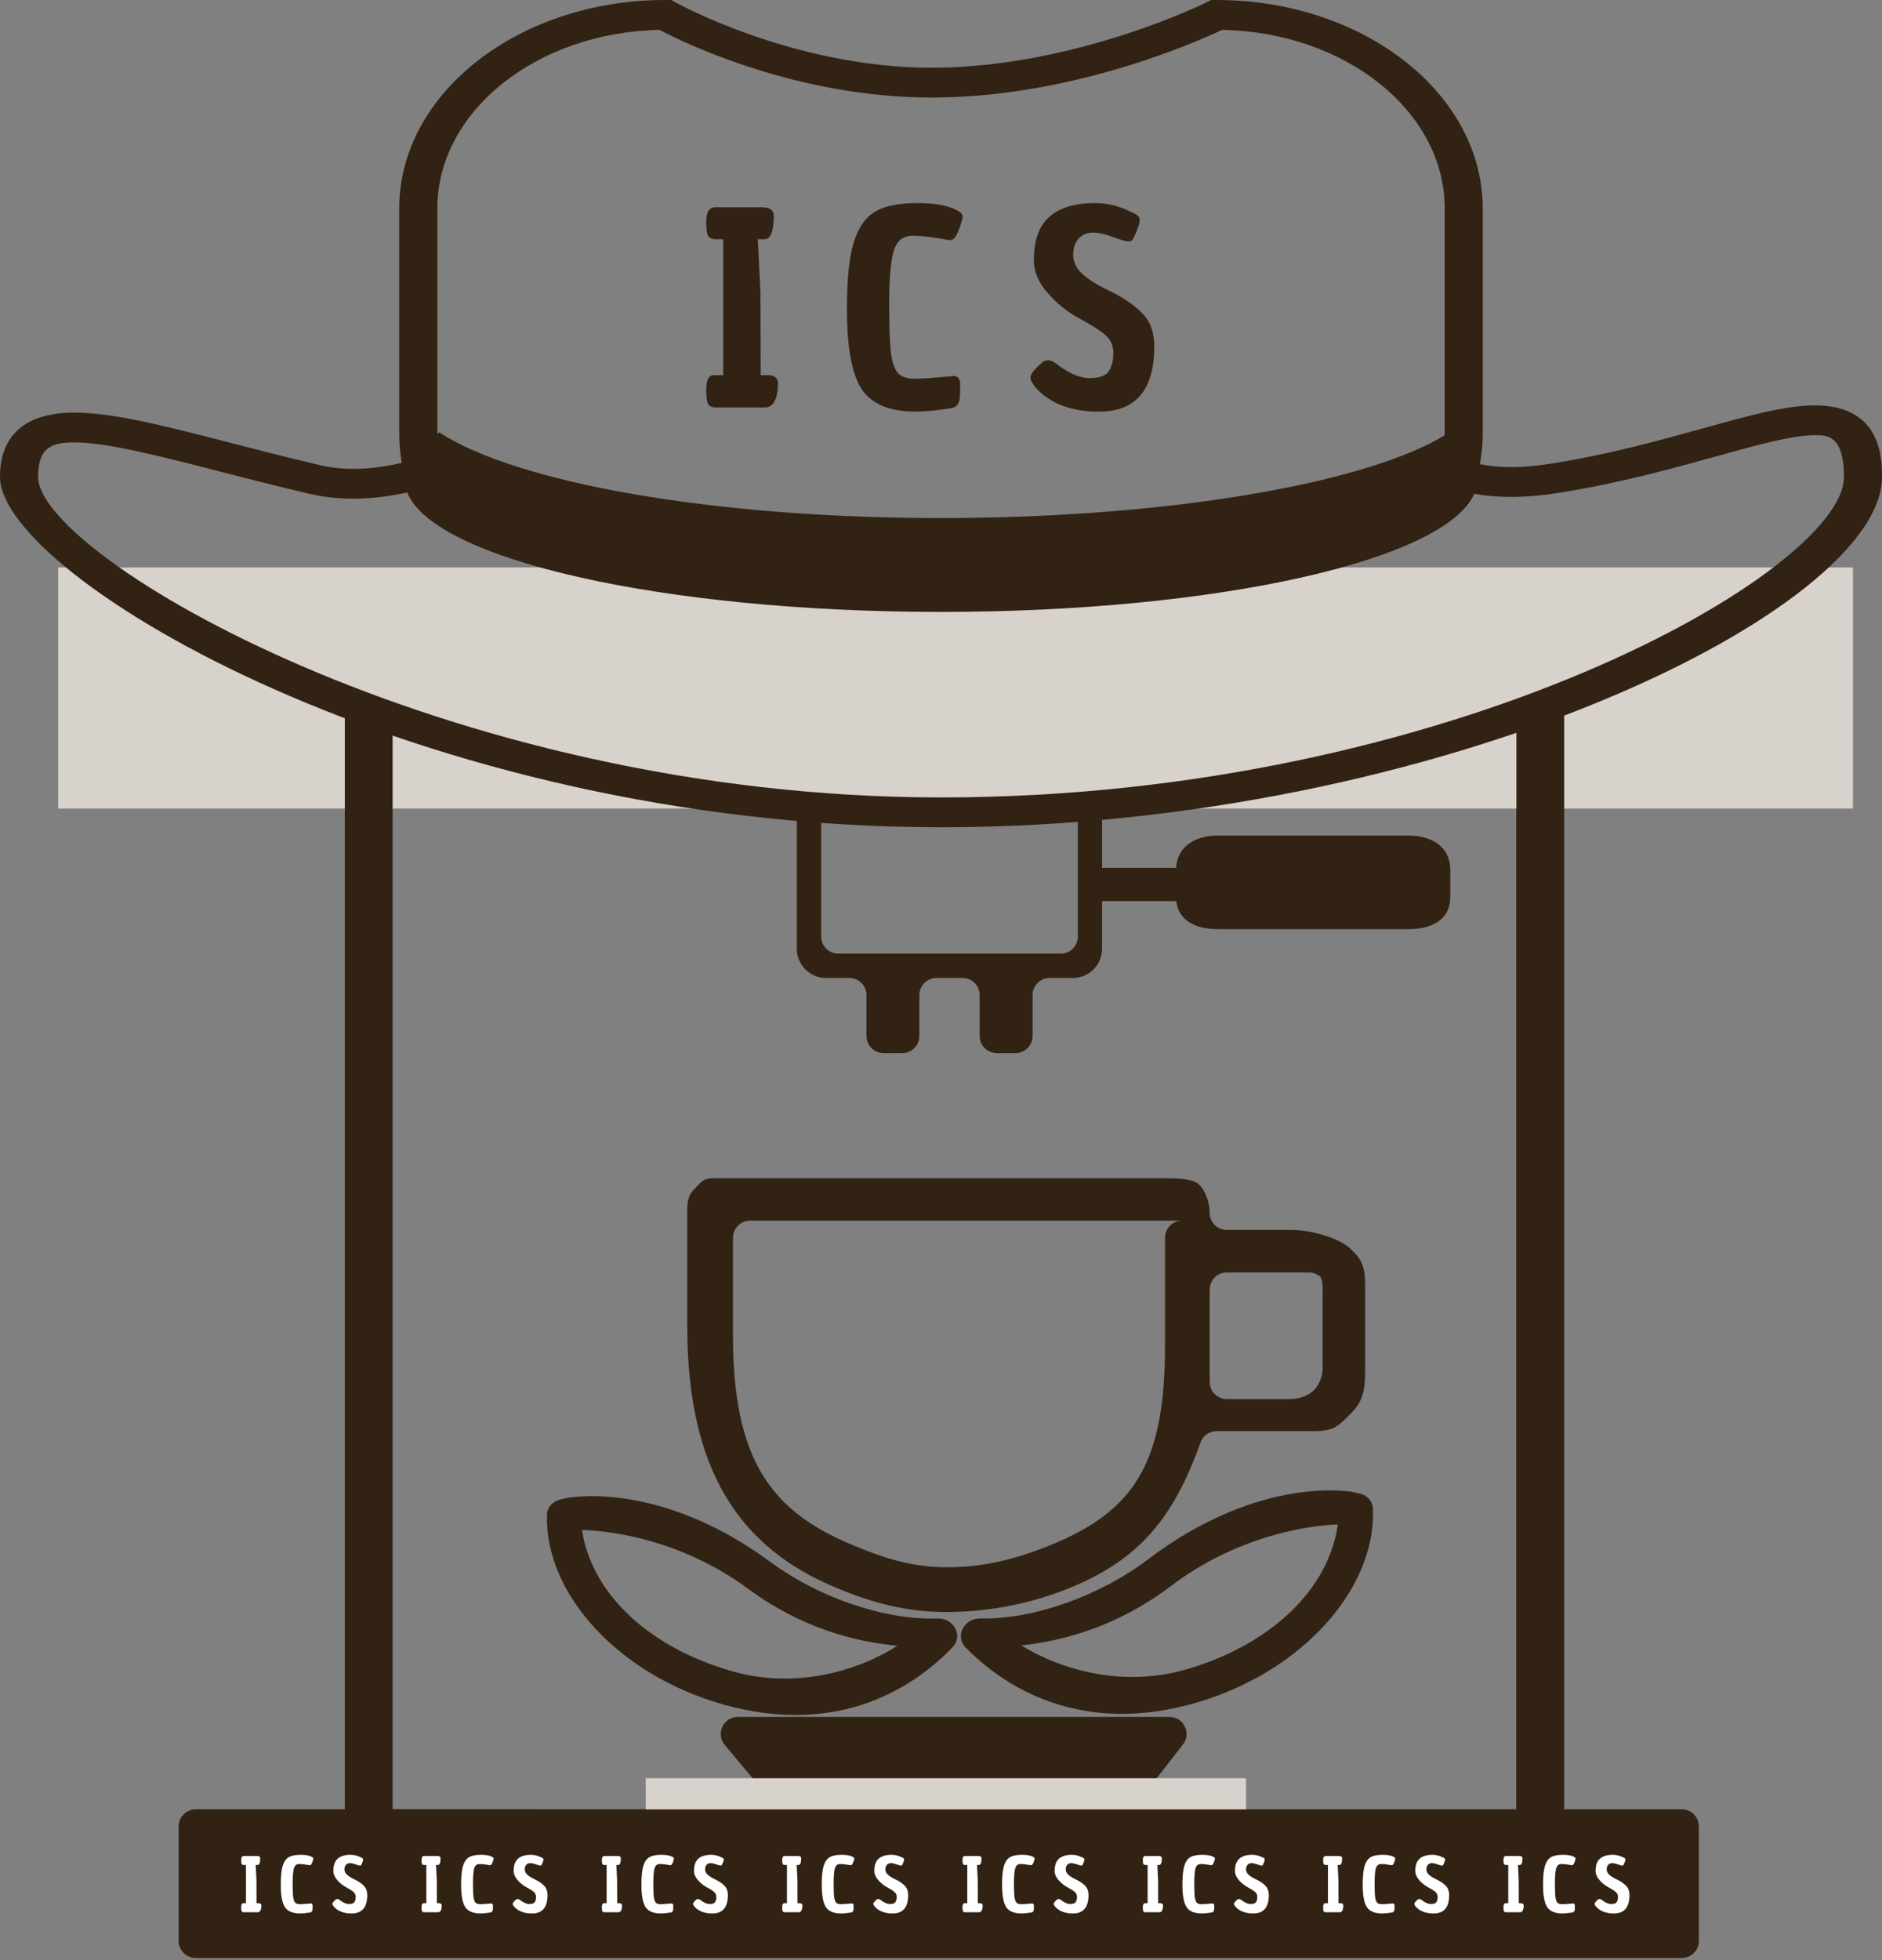 <svg width="906" height="943" viewBox="0 0 906 943" fill="none" xmlns="http://www.w3.org/2000/svg">
<rect x="0" y="0" width="906" height="943" fill="#808080" stroke="none"/>
<g clip-path="url(#clip0_426_2)">
<path d="M103.23 214.61C103.37 214.62 103.52 214.64 103.66 214.66C103.87 213.11 104.07 211.56 104.28 210.01C103.95 211.56 103.6 213.09 103.23 214.61Z" fill="#322214"/>
<path d="M809.6 870.46H734.64C734.71 870.13 751.5 870.78 751.5 870.46V324.92C751.5 324.42 751.5 321 751.5 321C742 330 738.5 330.967 730 331L177.5 324.92C177.76 336.94 168.39 318.78 168.36 330.8C168.36 332.45 167.67 333.69 166.66 334.51V869.35C166.66 869.74 166.66 870.07 166.73 870.46H94.24C89.69 870.46 86 874.15 86 878.7V933.77C86 938.32 89.69 942.01 94.24 942.01H809.6C814.15 942.01 817.84 938.32 817.84 933.77V878.7C817.84 874.15 814.15 870.46 809.6 870.46ZM395.31 398.82C395.31 394.27 393.95 327.352 398.5 327.352L518.88 328.677V450.57C518.88 455.12 515.19 458.81 510.64 458.81H403.55C399 458.81 395.31 455.12 395.31 450.57V398.82ZM562.06 870.45C555.2 870.45 551.34 862.56 555.56 857.15L569.46 839.31C573.68 833.9 569.82 826.01 562.96 826.01H355.23C348.23 826.01 344.42 834.18 348.92 839.55L363.49 856.92C367.99 862.28 364.17 870.46 357.17 870.46L188.47 870.4C188.54 870.07 188.54 869.68 188.54 869.29V324.92C188.54 320.37 194.95 324.92 199.5 324.92L237 325.575C241.55 325.575 238.782 325.594 245.5 325.668L249 325.707C253.5 325.756 256.45 325.839 261 325.839L383.59 327.188V456.42C383.59 464.21 389.9 470.52 397.69 470.52H408.88C413.43 470.52 417.12 474.21 417.12 478.76V498.41C417.12 502.96 420.81 506.65 425.36 506.65H434.34C438.89 506.65 442.58 502.96 442.58 498.41V478.76C442.58 474.21 446.27 470.52 450.82 470.52H463.38C467.93 470.52 471.62 474.21 471.62 478.76V498.41C471.62 502.96 475.31 506.65 479.86 506.65H488.84C493.39 506.65 497.08 502.96 497.08 498.41V478.76C497.08 474.21 500.77 470.52 505.32 470.52H516.44C524.23 470.52 530.54 464.21 530.54 456.42V328.805L621 329.801C625.55 329.801 653 330.153 660 330.23L661.68 330.698C667.5 330.312 675.45 330.45 680 330.45L702.5 330.698C707.05 330.698 724 330.934 730 331V869.5C730 869.83 730 870.14 730 870.46L562.06 870.45Z" fill="#322214"/>
<path d="M132 299.89C132.12 298.18 132.21 296.46 132.3 294.74H131.25C131.53 296.46 131.78 298.17 132 299.89Z" fill="#322214"/>
<path d="M650.35 601.01C644.82 595.48 630.81 591.75 622.35 591.75H590.59C586.04 591.75 582.35 588.06 582.35 583.51C582.35 578.82 580.47 573.13 577.35 570.01C574.23 566.95 566.54 566.88 561.85 566.88H342.85C338.1 566.88 336.97 569.45 333.85 572.51C330.79 575.63 330.85 579.52 330.85 583.51V638.01C330.85 708.26 356.63 744.93 402.85 764.01C420.88 771.5 436.98 775.67 456.71 775.54C476.44 775.41 496.69 771.43 514.85 764.01C548.42 750.36 564.89 730.46 577.92 694.01C579.1 690.72 582.2 688.51 585.69 688.51H632.36C642.06 688.51 643.97 686.39 650.35 680.01C656.67 673.63 657.17 667.92 657.17 658.29V622.41C657.17 614.34 657.56 608.54 652.35 603.01C652.15 602.75 650.54 601.21 650.35 601.01ZM560.85 595.5V647.01C560.85 703.98 546.24 726.91 505.35 743.51C489.46 749.96 473.77 753.94 456.71 754.01C439.65 754.14 426.41 749.96 410.85 743.51C371.72 727.36 352.85 703.14 352.85 642.47V595.5C352.85 590.95 356.54 587.26 361.09 587.26H569.09C564.54 587.26 560.85 590.95 560.85 595.5ZM636.72 622.41V658.28C636.72 662.32 635.03 666.33 632.36 669C629.69 671.67 624.89 673.12 620.85 673.12H590.59C586.04 673.12 582.35 669.43 582.35 664.88V620.42C582.35 615.87 586.04 612.18 590.59 612.18H630.06C631.54 612.18 632.99 612.58 634.26 613.33C634.82 613.66 635.3 613.95 635.35 614C637.04 615.83 636.72 619.74 636.72 622.41Z" fill="#322214"/>
<path fill-rule="evenodd" clip-rule="evenodd" d="M660.92 725.67C660.7 722.16 658.09 719.28 654.45 718.52C652.87 718.13 651.57 717.86 651.57 717.86C651.57 717.86 607.14 708.88 552.55 750.3C530.34 767.15 498.47 779.2 471.93 778.64C468.38 778.55 465.04 780.49 463.47 783.53C461.9 786.58 462.41 790.13 464.77 792.53C483.07 811.22 520.14 835.74 576.68 818.94C627.65 803.78 662.61 763.76 660.92 725.67ZM644.04 733.42C639.6 764.99 611.53 791.13 571.91 802.93C540.44 812.3 510.17 803.1 491.65 791.6C512.35 789.42 538.34 782.26 563.5 763.18C595.55 738.85 629.93 733.86 644.04 733.42Z" fill="#322214"/>
<path fill-rule="evenodd" clip-rule="evenodd" d="M263.319 728.65C263.489 725.17 266.039 722.27 269.639 721.47C271.199 721.06 272.489 720.78 272.489 720.78C272.489 720.78 316.419 711.28 371.099 751.63C393.339 768.04 425.109 779.57 451.409 778.66C454.929 778.53 458.269 780.4 459.869 783.4C461.469 786.4 461.009 789.93 458.699 792.34C440.799 811.12 404.359 835.92 348.079 820.01C297.349 805.66 262.149 766.45 263.319 728.65ZM280.159 736.11C284.979 767.36 313.159 792.91 352.599 804.08C383.929 812.96 413.819 803.43 432.039 791.78C411.479 789.9 385.619 783.14 360.419 764.55C328.319 740.86 294.159 736.36 280.159 736.11Z" fill="#322214"/>
<path d="M599.85 855.51H310.85V870.51H599.85V855.51Z" fill="#D8D2CD"/>
<path d="M116.58 915.03C117.21 915.03 117.53 915.44 117.53 916.25C117.53 917.06 117.52 917.67 117.49 918.07C117.39 918.98 116.98 919.5 116.27 919.63C114.02 919.96 112.34 920.12 111.25 920.12C107.48 920.12 104.88 919.06 103.46 916.93C102.04 914.8 101.33 910.96 101.33 905.42C101.33 901.37 101.63 898.28 102.24 896.15C102.87 894 103.87 892.49 105.24 891.63C106.63 890.77 108.7 890.34 111.43 890.34C114.19 890.34 116.21 890.77 117.47 891.63C117.72 891.81 117.85 892.02 117.85 892.28C117.85 892.53 117.72 893.01 117.47 893.72C117.24 894.4 117.01 894.9 116.79 895.2C116.59 895.48 116.37 895.62 116.14 895.62C115.91 895.62 115.73 895.61 115.61 895.58C113.71 895.2 112.06 895.01 110.67 895.01C109.3 895.01 108.4 895.77 107.97 897.29C107.56 898.81 107.36 901.28 107.36 904.7C107.36 908.1 107.45 910.46 107.63 911.81C107.81 913.15 108.14 914.09 108.62 914.62C109.1 915.15 109.86 915.42 110.9 915.42C111.96 915.42 113.15 915.36 114.47 915.23C115.83 915.09 116.53 915.03 116.58 915.03Z" fill="#322214"/>
<path d="M586.18 402H678.18C689.23 402 698.18 407.46 698.18 418.51V431.51C698.18 442.56 689.23 447 678.18 447H586.18C575.13 447 566.18 442.56 566.18 431.51V418.51C566.18 407.46 575.13 402 586.18 402Z" fill="#322214"/>
<path d="M607.18 417.51H530.18V433.51H607.18V417.51Z" fill="#322214"/>
<path d="M892 273H28V389H892V273Z" fill="#D8D2CD"/>
<path d="M873.642 195.024C859.641 195.024 842.082 199.904 819.846 206.07C798.445 212.013 774.193 218.76 746.419 223.088C732.794 225.206 722.726 225.277 712.429 223.325C713.346 218.473 713.795 213.621 713.795 208.819V100.243C713.795 44.975 656.35 0.007 585.747 0.007H583.061L580.796 1.141C580.191 1.45 518.794 31.833 450.877 32.572L448.521 32.587C382.228 32.587 326.13 1.658 325.571 1.342L323.169 0H320.235C249.622 0 192.187 44.968 192.187 100.236V208.805C192.187 213.434 192.59 218.071 193.406 222.658C178.965 226.096 165.733 226.512 154.373 223.863C139.06 220.289 124.93 216.643 111.277 213.126C79.506 204.95 54.419 198.498 35.76 198.498C19.448 198.498 0 203.881 0 229.512C0 277.007 200.879 398 452.995 398C694.274 398 906 292.991 906 229.512C906 220.985 906 195.024 873.642 195.024ZM317.456 14.384C329.761 20.815 383.722 46.935 448.53 46.935L451.143 46.92C517.262 46.202 575.771 20.305 588.305 14.377C647.639 15.439 695.475 53.545 695.475 100.236V208.812C695.475 209.027 695.429 209.257 695.429 209.472C656.864 232.799 561.192 249.243 453.005 249.243C342.571 249.243 248.366 232.125 211.451 208.029C211.13 208.238 210.855 208.467 210.543 208.675V100.243C210.534 53.617 258.251 15.547 317.456 14.384ZM453.005 383.645C213.918 383.645 18.348 267.281 18.348 229.527C18.348 215.509 24.473 212.86 35.769 212.86C51.485 212.86 76.544 219.306 105.556 226.777C118.695 230.158 133.586 233.984 149.146 237.616C163.212 240.91 179.12 240.63 196.047 236.955C208.939 269.212 319.043 294.391 453.005 294.391C586.132 294.391 695.686 269.52 709.715 237.558C721.855 239.69 734.463 239.604 750.023 237.164C779.089 232.627 805.102 225.399 826.008 219.6C845.758 214.116 862.813 209.379 873.66 209.379C879.584 209.379 887.68 209.379 887.68 229.527C887.662 274.214 699.537 383.645 453.005 383.645Z" fill="#322214"/>
<path d="M189 339H166V878H189V339Z" fill="#322214"/>
<path d="M753 339H730V877H753V339Z" fill="#322214"/>
<path d="M117.124 915.644H118.42V897.248H117.34C116.86 897.224 116.536 897.068 116.368 896.78C116.2 896.444 116.116 895.832 116.116 894.944C116.116 893.6 116.512 892.928 117.304 892.928H123.676C124.732 892.928 125.26 893.3 125.26 894.044C125.26 896.18 124.84 897.248 124 897.248H123.1L123.46 904.448L123.496 915.644H124.576C125.416 915.668 125.836 916.052 125.836 916.796C125.788 918.932 125.2 920 124.072 920H117.268C116.836 919.976 116.536 919.82 116.368 919.532C116.2 919.196 116.116 918.572 116.116 917.66C116.116 916.316 116.452 915.644 117.124 915.644ZM149.603 915.752C150.203 915.752 150.503 916.136 150.503 916.904C150.503 917.672 150.491 918.248 150.467 918.632C150.371 919.496 149.987 919.988 149.315 920.108C147.179 920.42 145.595 920.576 144.563 920.576C140.987 920.576 138.527 919.568 137.183 917.552C135.839 915.536 135.167 911.9 135.167 906.644C135.167 902.804 135.455 899.876 136.031 897.86C136.631 895.82 137.579 894.392 138.875 893.576C140.195 892.76 142.151 892.352 144.743 892.352C147.359 892.352 149.267 892.76 150.467 893.576C150.707 893.744 150.827 893.948 150.827 894.188C150.827 894.428 150.707 894.884 150.467 895.556C150.251 896.204 150.035 896.672 149.819 896.96C149.627 897.224 149.423 897.356 149.207 897.356C148.991 897.356 148.823 897.344 148.703 897.32C146.903 896.96 145.343 896.78 144.023 896.78C142.727 896.78 141.875 897.5 141.467 898.94C141.083 900.38 140.891 902.72 140.891 905.96C140.891 909.176 140.975 911.42 141.143 912.692C141.311 913.964 141.623 914.852 142.079 915.356C142.535 915.86 143.255 916.112 144.239 916.112C145.247 916.112 146.375 916.052 147.623 915.932C148.895 915.812 149.555 915.752 149.603 915.752ZM160.765 917.372C160.261 916.748 160.009 916.28 160.009 915.968C160.009 915.632 160.285 915.188 160.837 914.636C161.413 914.06 161.785 913.748 161.953 913.7C162.145 913.652 162.325 913.628 162.493 913.628C162.661 913.628 162.937 913.736 163.321 913.952C165.097 915.344 166.657 916.04 168.001 916.04C169.345 916.04 170.221 915.728 170.629 915.104C171.037 914.48 171.241 913.664 171.241 912.656C171.241 911.648 170.881 910.832 170.161 910.208C169.441 909.584 168.253 908.828 166.597 907.94C164.965 907.052 163.537 905.9 162.313 904.484C161.089 903.068 160.477 901.604 160.477 900.092C160.477 897.404 161.173 895.448 162.565 894.224C163.981 892.976 166.045 892.352 168.757 892.352C170.413 892.352 172.033 892.748 173.617 893.54C174.457 893.876 174.853 894.224 174.805 894.584C174.781 894.728 174.757 894.944 174.733 895.232C174.277 896.528 173.929 897.272 173.689 897.464C173.617 897.512 173.449 897.536 173.185 897.536C172.945 897.536 172.285 897.344 171.205 896.96C170.125 896.552 169.201 896.348 168.433 896.348C167.689 896.348 167.065 896.612 166.561 897.14C166.057 897.668 165.805 898.412 165.805 899.372C165.805 900.332 166.237 901.208 167.101 902C167.965 902.768 169.297 903.572 171.097 904.412C172.993 905.396 174.409 906.416 175.345 907.472C176.305 908.528 176.785 909.944 176.785 911.72C176.785 917.624 174.289 920.576 169.297 920.576C165.577 920.576 162.733 919.508 160.765 917.372ZM203.932 915.644H205.228V897.248H204.148C203.668 897.224 203.344 897.068 203.176 896.78C203.008 896.444 202.924 895.832 202.924 894.944C202.924 893.6 203.32 892.928 204.112 892.928H210.484C211.54 892.928 212.068 893.3 212.068 894.044C212.068 896.18 211.648 897.248 210.808 897.248H209.908L210.268 904.448L210.304 915.644H211.384C212.224 915.668 212.644 916.052 212.644 916.796C212.596 918.932 212.008 920 210.88 920H204.076C203.644 919.976 203.344 919.82 203.176 919.532C203.008 919.196 202.924 918.572 202.924 917.66C202.924 916.316 203.26 915.644 203.932 915.644ZM236.411 915.752C237.011 915.752 237.311 916.136 237.311 916.904C237.311 917.672 237.299 918.248 237.275 918.632C237.179 919.496 236.795 919.988 236.123 920.108C233.987 920.42 232.403 920.576 231.371 920.576C227.795 920.576 225.335 919.568 223.991 917.552C222.647 915.536 221.975 911.9 221.975 906.644C221.975 902.804 222.263 899.876 222.839 897.86C223.439 895.82 224.387 894.392 225.683 893.576C227.003 892.76 228.959 892.352 231.551 892.352C234.167 892.352 236.075 892.76 237.275 893.576C237.515 893.744 237.635 893.948 237.635 894.188C237.635 894.428 237.515 894.884 237.275 895.556C237.059 896.204 236.843 896.672 236.627 896.96C236.435 897.224 236.231 897.356 236.015 897.356C235.799 897.356 235.631 897.344 235.511 897.32C233.711 896.96 232.151 896.78 230.831 896.78C229.535 896.78 228.683 897.5 228.275 898.94C227.891 900.38 227.699 902.72 227.699 905.96C227.699 909.176 227.783 911.42 227.951 912.692C228.119 913.964 228.431 914.852 228.887 915.356C229.343 915.86 230.063 916.112 231.047 916.112C232.055 916.112 233.183 916.052 234.431 915.932C235.703 915.812 236.363 915.752 236.411 915.752ZM247.573 917.372C247.069 916.748 246.817 916.28 246.817 915.968C246.817 915.632 247.093 915.188 247.645 914.636C248.221 914.06 248.593 913.748 248.761 913.7C248.953 913.652 249.133 913.628 249.301 913.628C249.469 913.628 249.745 913.736 250.129 913.952C251.905 915.344 253.465 916.04 254.809 916.04C256.153 916.04 257.029 915.728 257.437 915.104C257.845 914.48 258.049 913.664 258.049 912.656C258.049 911.648 257.689 910.832 256.969 910.208C256.249 909.584 255.061 908.828 253.405 907.94C251.773 907.052 250.345 905.9 249.121 904.484C247.897 903.068 247.285 901.604 247.285 900.092C247.285 897.404 247.981 895.448 249.373 894.224C250.789 892.976 252.853 892.352 255.565 892.352C257.221 892.352 258.841 892.748 260.425 893.54C261.265 893.876 261.661 894.224 261.613 894.584C261.589 894.728 261.565 894.944 261.541 895.232C261.085 896.528 260.737 897.272 260.497 897.464C260.425 897.512 260.257 897.536 259.993 897.536C259.753 897.536 259.093 897.344 258.013 896.96C256.933 896.552 256.009 896.348 255.241 896.348C254.497 896.348 253.873 896.612 253.369 897.14C252.865 897.668 252.613 898.412 252.613 899.372C252.613 900.332 253.045 901.208 253.909 902C254.773 902.768 256.105 903.572 257.905 904.412C259.801 905.396 261.217 906.416 262.153 907.472C263.113 908.528 263.593 909.944 263.593 911.72C263.593 917.624 261.097 920.576 256.105 920.576C252.385 920.576 249.541 919.508 247.573 917.372ZM290.74 915.644H292.036V897.248H290.956C290.476 897.224 290.152 897.068 289.984 896.78C289.816 896.444 289.732 895.832 289.732 894.944C289.732 893.6 290.128 892.928 290.92 892.928H297.292C298.348 892.928 298.876 893.3 298.876 894.044C298.876 896.18 298.456 897.248 297.616 897.248H296.716L297.076 904.448L297.112 915.644H298.192C299.032 915.668 299.452 916.052 299.452 916.796C299.404 918.932 298.816 920 297.688 920H290.884C290.452 919.976 290.152 919.82 289.984 919.532C289.816 919.196 289.732 918.572 289.732 917.66C289.732 916.316 290.068 915.644 290.74 915.644ZM323.219 915.752C323.819 915.752 324.119 916.136 324.119 916.904C324.119 917.672 324.107 918.248 324.083 918.632C323.987 919.496 323.603 919.988 322.931 920.108C320.795 920.42 319.211 920.576 318.179 920.576C314.603 920.576 312.143 919.568 310.799 917.552C309.455 915.536 308.783 911.9 308.783 906.644C308.783 902.804 309.071 899.876 309.647 897.86C310.247 895.82 311.195 894.392 312.491 893.576C313.811 892.76 315.767 892.352 318.359 892.352C320.975 892.352 322.883 892.76 324.083 893.576C324.323 893.744 324.443 893.948 324.443 894.188C324.443 894.428 324.323 894.884 324.083 895.556C323.867 896.204 323.651 896.672 323.435 896.96C323.243 897.224 323.039 897.356 322.823 897.356C322.607 897.356 322.439 897.344 322.319 897.32C320.519 896.96 318.959 896.78 317.639 896.78C316.343 896.78 315.491 897.5 315.083 898.94C314.699 900.38 314.507 902.72 314.507 905.96C314.507 909.176 314.591 911.42 314.759 912.692C314.927 913.964 315.239 914.852 315.695 915.356C316.151 915.86 316.871 916.112 317.855 916.112C318.863 916.112 319.991 916.052 321.239 915.932C322.511 915.812 323.171 915.752 323.219 915.752ZM334.38 917.372C333.876 916.748 333.624 916.28 333.624 915.968C333.624 915.632 333.9 915.188 334.452 914.636C335.028 914.06 335.4 913.748 335.568 913.7C335.76 913.652 335.94 913.628 336.108 913.628C336.276 913.628 336.552 913.736 336.936 913.952C338.712 915.344 340.272 916.04 341.616 916.04C342.96 916.04 343.836 915.728 344.244 915.104C344.652 914.48 344.856 913.664 344.856 912.656C344.856 911.648 344.496 910.832 343.776 910.208C343.056 909.584 341.868 908.828 340.212 907.94C338.58 907.052 337.152 905.9 335.928 904.484C334.704 903.068 334.092 901.604 334.092 900.092C334.092 897.404 334.788 895.448 336.18 894.224C337.596 892.976 339.66 892.352 342.372 892.352C344.028 892.352 345.648 892.748 347.232 893.54C348.072 893.876 348.468 894.224 348.42 894.584C348.396 894.728 348.372 894.944 348.348 895.232C347.892 896.528 347.544 897.272 347.304 897.464C347.232 897.512 347.064 897.536 346.8 897.536C346.56 897.536 345.9 897.344 344.82 896.96C343.74 896.552 342.816 896.348 342.048 896.348C341.304 896.348 340.68 896.612 340.176 897.14C339.672 897.668 339.42 898.412 339.42 899.372C339.42 900.332 339.852 901.208 340.716 902C341.58 902.768 342.912 903.572 344.712 904.412C346.608 905.396 348.024 906.416 348.96 907.472C349.92 908.528 350.4 909.944 350.4 911.72C350.4 917.624 347.904 920.576 342.912 920.576C339.192 920.576 336.348 919.508 334.38 917.372ZM377.547 915.644H378.843V897.248H377.763C377.283 897.224 376.959 897.068 376.791 896.78C376.623 896.444 376.539 895.832 376.539 894.944C376.539 893.6 376.935 892.928 377.727 892.928H384.099C385.155 892.928 385.683 893.3 385.683 894.044C385.683 896.18 385.263 897.248 384.423 897.248H383.523L383.883 904.448L383.919 915.644H384.999C385.839 915.668 386.259 916.052 386.259 916.796C386.211 918.932 385.623 920 384.495 920H377.691C377.259 919.976 376.959 919.82 376.791 919.532C376.623 919.196 376.539 918.572 376.539 917.66C376.539 916.316 376.875 915.644 377.547 915.644ZM410.026 915.752C410.626 915.752 410.926 916.136 410.926 916.904C410.926 917.672 410.914 918.248 410.89 918.632C410.794 919.496 410.41 919.988 409.738 920.108C407.602 920.42 406.018 920.576 404.986 920.576C401.41 920.576 398.95 919.568 397.606 917.552C396.262 915.536 395.59 911.9 395.59 906.644C395.59 902.804 395.878 899.876 396.454 897.86C397.054 895.82 398.002 894.392 399.298 893.576C400.618 892.76 402.574 892.352 405.166 892.352C407.782 892.352 409.69 892.76 410.89 893.576C411.13 893.744 411.25 893.948 411.25 894.188C411.25 894.428 411.13 894.884 410.89 895.556C410.674 896.204 410.458 896.672 410.242 896.96C410.05 897.224 409.846 897.356 409.63 897.356C409.414 897.356 409.246 897.344 409.126 897.32C407.326 896.96 405.766 896.78 404.446 896.78C403.15 896.78 402.298 897.5 401.89 898.94C401.506 900.38 401.314 902.72 401.314 905.96C401.314 909.176 401.398 911.42 401.566 912.692C401.734 913.964 402.046 914.852 402.502 915.356C402.958 915.86 403.678 916.112 404.662 916.112C405.67 916.112 406.798 916.052 408.046 915.932C409.318 915.812 409.978 915.752 410.026 915.752ZM421.188 917.372C420.684 916.748 420.432 916.28 420.432 915.968C420.432 915.632 420.708 915.188 421.26 914.636C421.836 914.06 422.208 913.748 422.376 913.7C422.568 913.652 422.748 913.628 422.916 913.628C423.084 913.628 423.36 913.736 423.744 913.952C425.52 915.344 427.08 916.04 428.424 916.04C429.768 916.04 430.644 915.728 431.052 915.104C431.46 914.48 431.664 913.664 431.664 912.656C431.664 911.648 431.304 910.832 430.584 910.208C429.864 909.584 428.676 908.828 427.02 907.94C425.388 907.052 423.96 905.9 422.736 904.484C421.512 903.068 420.9 901.604 420.9 900.092C420.9 897.404 421.596 895.448 422.988 894.224C424.404 892.976 426.468 892.352 429.18 892.352C430.836 892.352 432.456 892.748 434.04 893.54C434.88 893.876 435.276 894.224 435.228 894.584C435.204 894.728 435.18 894.944 435.156 895.232C434.7 896.528 434.352 897.272 434.112 897.464C434.04 897.512 433.872 897.536 433.608 897.536C433.368 897.536 432.708 897.344 431.628 896.96C430.548 896.552 429.624 896.348 428.856 896.348C428.112 896.348 427.488 896.612 426.984 897.14C426.48 897.668 426.228 898.412 426.228 899.372C426.228 900.332 426.66 901.208 427.524 902C428.388 902.768 429.72 903.572 431.52 904.412C433.416 905.396 434.832 906.416 435.768 907.472C436.728 908.528 437.208 909.944 437.208 911.72C437.208 917.624 434.712 920.576 429.72 920.576C426 920.576 423.156 919.508 421.188 917.372ZM464.355 915.644H465.651V897.248H464.571C464.091 897.224 463.767 897.068 463.599 896.78C463.431 896.444 463.347 895.832 463.347 894.944C463.347 893.6 463.743 892.928 464.535 892.928H470.907C471.963 892.928 472.491 893.3 472.491 894.044C472.491 896.18 472.071 897.248 471.231 897.248H470.331L470.691 904.448L470.727 915.644H471.807C472.647 915.668 473.067 916.052 473.067 916.796C473.019 918.932 472.431 920 471.303 920H464.499C464.067 919.976 463.767 919.82 463.599 919.532C463.431 919.196 463.347 918.572 463.347 917.66C463.347 916.316 463.683 915.644 464.355 915.644ZM496.834 915.752C497.434 915.752 497.734 916.136 497.734 916.904C497.734 917.672 497.722 918.248 497.698 918.632C497.602 919.496 497.218 919.988 496.546 920.108C494.41 920.42 492.826 920.576 491.794 920.576C488.218 920.576 485.758 919.568 484.414 917.552C483.07 915.536 482.398 911.9 482.398 906.644C482.398 902.804 482.686 899.876 483.262 897.86C483.862 895.82 484.81 894.392 486.106 893.576C487.426 892.76 489.382 892.352 491.974 892.352C494.59 892.352 496.498 892.76 497.698 893.576C497.938 893.744 498.058 893.948 498.058 894.188C498.058 894.428 497.938 894.884 497.698 895.556C497.482 896.204 497.266 896.672 497.05 896.96C496.858 897.224 496.654 897.356 496.438 897.356C496.222 897.356 496.054 897.344 495.934 897.32C494.134 896.96 492.574 896.78 491.254 896.78C489.958 896.78 489.106 897.5 488.698 898.94C488.314 900.38 488.122 902.72 488.122 905.96C488.122 909.176 488.206 911.42 488.374 912.692C488.542 913.964 488.854 914.852 489.31 915.356C489.766 915.86 490.486 916.112 491.47 916.112C492.478 916.112 493.606 916.052 494.854 915.932C496.126 915.812 496.786 915.752 496.834 915.752ZM507.996 917.372C507.492 916.748 507.24 916.28 507.24 915.968C507.24 915.632 507.516 915.188 508.068 914.636C508.644 914.06 509.016 913.748 509.184 913.7C509.376 913.652 509.556 913.628 509.724 913.628C509.892 913.628 510.168 913.736 510.552 913.952C512.328 915.344 513.888 916.04 515.232 916.04C516.576 916.04 517.452 915.728 517.86 915.104C518.268 914.48 518.472 913.664 518.472 912.656C518.472 911.648 518.112 910.832 517.392 910.208C516.672 909.584 515.484 908.828 513.828 907.94C512.196 907.052 510.768 905.9 509.544 904.484C508.32 903.068 507.708 901.604 507.708 900.092C507.708 897.404 508.404 895.448 509.796 894.224C511.212 892.976 513.276 892.352 515.988 892.352C517.644 892.352 519.264 892.748 520.848 893.54C521.688 893.876 522.084 894.224 522.036 894.584C522.012 894.728 521.988 894.944 521.964 895.232C521.508 896.528 521.16 897.272 520.92 897.464C520.848 897.512 520.68 897.536 520.416 897.536C520.176 897.536 519.516 897.344 518.436 896.96C517.356 896.552 516.432 896.348 515.664 896.348C514.92 896.348 514.296 896.612 513.792 897.14C513.288 897.668 513.036 898.412 513.036 899.372C513.036 900.332 513.468 901.208 514.332 902C515.196 902.768 516.528 903.572 518.328 904.412C520.224 905.396 521.64 906.416 522.576 907.472C523.536 908.528 524.016 909.944 524.016 911.72C524.016 917.624 521.52 920.576 516.528 920.576C512.808 920.576 509.964 919.508 507.996 917.372ZM551.163 915.644H552.459V897.248H551.379C550.899 897.224 550.575 897.068 550.407 896.78C550.239 896.444 550.155 895.832 550.155 894.944C550.155 893.6 550.551 892.928 551.343 892.928H557.715C558.771 892.928 559.299 893.3 559.299 894.044C559.299 896.18 558.879 897.248 558.039 897.248H557.139L557.499 904.448L557.535 915.644H558.615C559.455 915.668 559.875 916.052 559.875 916.796C559.827 918.932 559.239 920 558.111 920H551.307C550.875 919.976 550.575 919.82 550.407 919.532C550.239 919.196 550.155 918.572 550.155 917.66C550.155 916.316 550.491 915.644 551.163 915.644ZM583.642 915.752C584.242 915.752 584.542 916.136 584.542 916.904C584.542 917.672 584.53 918.248 584.506 918.632C584.41 919.496 584.026 919.988 583.354 920.108C581.218 920.42 579.634 920.576 578.602 920.576C575.026 920.576 572.566 919.568 571.222 917.552C569.878 915.536 569.206 911.9 569.206 906.644C569.206 902.804 569.494 899.876 570.07 897.86C570.67 895.82 571.618 894.392 572.914 893.576C574.234 892.76 576.19 892.352 578.782 892.352C581.398 892.352 583.306 892.76 584.506 893.576C584.746 893.744 584.866 893.948 584.866 894.188C584.866 894.428 584.746 894.884 584.506 895.556C584.29 896.204 584.074 896.672 583.858 896.96C583.666 897.224 583.462 897.356 583.246 897.356C583.03 897.356 582.862 897.344 582.742 897.32C580.942 896.96 579.382 896.78 578.062 896.78C576.766 896.78 575.914 897.5 575.506 898.94C575.122 900.38 574.93 902.72 574.93 905.96C574.93 909.176 575.014 911.42 575.182 912.692C575.35 913.964 575.662 914.852 576.118 915.356C576.574 915.86 577.294 916.112 578.278 916.112C579.286 916.112 580.414 916.052 581.662 915.932C582.934 915.812 583.594 915.752 583.642 915.752ZM594.804 917.372C594.3 916.748 594.048 916.28 594.048 915.968C594.048 915.632 594.324 915.188 594.876 914.636C595.452 914.06 595.824 913.748 595.992 913.7C596.184 913.652 596.364 913.628 596.532 913.628C596.7 913.628 596.976 913.736 597.36 913.952C599.136 915.344 600.696 916.04 602.04 916.04C603.384 916.04 604.26 915.728 604.668 915.104C605.076 914.48 605.28 913.664 605.28 912.656C605.28 911.648 604.92 910.832 604.2 910.208C603.48 909.584 602.292 908.828 600.636 907.94C599.004 907.052 597.576 905.9 596.352 904.484C595.128 903.068 594.516 901.604 594.516 900.092C594.516 897.404 595.212 895.448 596.604 894.224C598.02 892.976 600.084 892.352 602.796 892.352C604.452 892.352 606.072 892.748 607.656 893.54C608.496 893.876 608.892 894.224 608.844 894.584C608.82 894.728 608.796 894.944 608.772 895.232C608.316 896.528 607.968 897.272 607.728 897.464C607.656 897.512 607.488 897.536 607.224 897.536C606.984 897.536 606.324 897.344 605.244 896.96C604.164 896.552 603.24 896.348 602.472 896.348C601.728 896.348 601.104 896.612 600.6 897.14C600.096 897.668 599.844 898.412 599.844 899.372C599.844 900.332 600.276 901.208 601.14 902C602.004 902.768 603.336 903.572 605.136 904.412C607.032 905.396 608.448 906.416 609.384 907.472C610.344 908.528 610.824 909.944 610.824 911.72C610.824 917.624 608.328 920.576 603.336 920.576C599.616 920.576 596.772 919.508 594.804 917.372ZM637.971 915.644H639.267V897.248H638.187C637.707 897.224 637.383 897.068 637.215 896.78C637.047 896.444 636.963 895.832 636.963 894.944C636.963 893.6 637.359 892.928 638.151 892.928H644.523C645.579 892.928 646.107 893.3 646.107 894.044C646.107 896.18 645.687 897.248 644.847 897.248H643.947L644.307 904.448L644.343 915.644H645.423C646.263 915.668 646.683 916.052 646.683 916.796C646.635 918.932 646.047 920 644.919 920H638.115C637.683 919.976 637.383 919.82 637.215 919.532C637.047 919.196 636.963 918.572 636.963 917.66C636.963 916.316 637.299 915.644 637.971 915.644ZM670.45 915.752C671.05 915.752 671.35 916.136 671.35 916.904C671.35 917.672 671.338 918.248 671.314 918.632C671.218 919.496 670.834 919.988 670.162 920.108C668.026 920.42 666.442 920.576 665.41 920.576C661.834 920.576 659.374 919.568 658.03 917.552C656.686 915.536 656.014 911.9 656.014 906.644C656.014 902.804 656.302 899.876 656.878 897.86C657.478 895.82 658.426 894.392 659.722 893.576C661.042 892.76 662.998 892.352 665.59 892.352C668.206 892.352 670.114 892.76 671.314 893.576C671.554 893.744 671.674 893.948 671.674 894.188C671.674 894.428 671.554 894.884 671.314 895.556C671.098 896.204 670.882 896.672 670.666 896.96C670.474 897.224 670.27 897.356 670.054 897.356C669.838 897.356 669.67 897.344 669.55 897.32C667.75 896.96 666.19 896.78 664.87 896.78C663.574 896.78 662.722 897.5 662.314 898.94C661.93 900.38 661.738 902.72 661.738 905.96C661.738 909.176 661.822 911.42 661.99 912.692C662.158 913.964 662.47 914.852 662.926 915.356C663.382 915.86 664.102 916.112 665.086 916.112C666.094 916.112 667.222 916.052 668.47 915.932C669.742 915.812 670.402 915.752 670.45 915.752ZM681.612 917.372C681.108 916.748 680.856 916.28 680.856 915.968C680.856 915.632 681.132 915.188 681.684 914.636C682.26 914.06 682.632 913.748 682.8 913.7C682.992 913.652 683.172 913.628 683.34 913.628C683.508 913.628 683.784 913.736 684.168 913.952C685.944 915.344 687.504 916.04 688.848 916.04C690.192 916.04 691.068 915.728 691.476 915.104C691.884 914.48 692.088 913.664 692.088 912.656C692.088 911.648 691.728 910.832 691.008 910.208C690.288 909.584 689.1 908.828 687.444 907.94C685.812 907.052 684.384 905.9 683.16 904.484C681.936 903.068 681.324 901.604 681.324 900.092C681.324 897.404 682.02 895.448 683.412 894.224C684.828 892.976 686.892 892.352 689.604 892.352C691.26 892.352 692.88 892.748 694.464 893.54C695.304 893.876 695.7 894.224 695.652 894.584C695.628 894.728 695.604 894.944 695.58 895.232C695.124 896.528 694.776 897.272 694.536 897.464C694.464 897.512 694.296 897.536 694.032 897.536C693.792 897.536 693.132 897.344 692.052 896.96C690.972 896.552 690.048 896.348 689.28 896.348C688.536 896.348 687.912 896.612 687.408 897.14C686.904 897.668 686.652 898.412 686.652 899.372C686.652 900.332 687.084 901.208 687.948 902C688.812 902.768 690.144 903.572 691.944 904.412C693.84 905.396 695.256 906.416 696.192 907.472C697.152 908.528 697.632 909.944 697.632 911.72C697.632 917.624 695.136 920.576 690.144 920.576C686.424 920.576 683.58 919.508 681.612 917.372ZM724.779 915.644H726.075V897.248H724.995C724.515 897.224 724.191 897.068 724.023 896.78C723.855 896.444 723.771 895.832 723.771 894.944C723.771 893.6 724.167 892.928 724.959 892.928H731.331C732.387 892.928 732.915 893.3 732.915 894.044C732.915 896.18 732.495 897.248 731.655 897.248H730.755L731.115 904.448L731.151 915.644H732.231C733.071 915.668 733.491 916.052 733.491 916.796C733.443 918.932 732.855 920 731.727 920H724.923C724.491 919.976 724.191 919.82 724.023 919.532C723.855 919.196 723.771 918.572 723.771 917.66C723.771 916.316 724.107 915.644 724.779 915.644ZM757.258 915.752C757.858 915.752 758.158 916.136 758.158 916.904C758.158 917.672 758.146 918.248 758.122 918.632C758.026 919.496 757.642 919.988 756.97 920.108C754.834 920.42 753.25 920.576 752.218 920.576C748.642 920.576 746.182 919.568 744.838 917.552C743.494 915.536 742.822 911.9 742.822 906.644C742.822 902.804 743.11 899.876 743.686 897.86C744.286 895.82 745.234 894.392 746.53 893.576C747.85 892.76 749.806 892.352 752.398 892.352C755.014 892.352 756.922 892.76 758.122 893.576C758.362 893.744 758.482 893.948 758.482 894.188C758.482 894.428 758.362 894.884 758.122 895.556C757.906 896.204 757.69 896.672 757.474 896.96C757.282 897.224 757.078 897.356 756.862 897.356C756.646 897.356 756.478 897.344 756.358 897.32C754.558 896.96 752.998 896.78 751.678 896.78C750.382 896.78 749.53 897.5 749.122 898.94C748.738 900.38 748.546 902.72 748.546 905.96C748.546 909.176 748.63 911.42 748.798 912.692C748.966 913.964 749.278 914.852 749.734 915.356C750.19 915.86 750.91 916.112 751.894 916.112C752.902 916.112 754.03 916.052 755.278 915.932C756.55 915.812 757.21 915.752 757.258 915.752ZM768.419 917.372C767.915 916.748 767.663 916.28 767.663 915.968C767.663 915.632 767.939 915.188 768.491 914.636C769.067 914.06 769.439 913.748 769.607 913.7C769.799 913.652 769.979 913.628 770.147 913.628C770.315 913.628 770.591 913.736 770.975 913.952C772.751 915.344 774.311 916.04 775.655 916.04C776.999 916.04 777.875 915.728 778.283 915.104C778.691 914.48 778.895 913.664 778.895 912.656C778.895 911.648 778.535 910.832 777.815 910.208C777.095 909.584 775.907 908.828 774.251 907.94C772.619 907.052 771.191 905.9 769.967 904.484C768.743 903.068 768.131 901.604 768.131 900.092C768.131 897.404 768.827 895.448 770.219 894.224C771.635 892.976 773.699 892.352 776.411 892.352C778.067 892.352 779.687 892.748 781.271 893.54C782.111 893.876 782.507 894.224 782.459 894.584C782.435 894.728 782.411 894.944 782.387 895.232C781.931 896.528 781.583 897.272 781.343 897.464C781.271 897.512 781.103 897.536 780.839 897.536C780.599 897.536 779.939 897.344 778.859 896.96C777.779 896.552 776.855 896.348 776.087 896.348C775.343 896.348 774.719 896.612 774.215 897.14C773.711 897.668 773.459 898.412 773.459 899.372C773.459 900.332 773.891 901.208 774.755 902C775.619 902.768 776.951 903.572 778.751 904.412C780.647 905.396 782.063 906.416 782.999 907.472C783.959 908.528 784.439 909.944 784.439 911.72C784.439 917.624 781.943 920.576 776.951 920.576C773.231 920.576 770.387 919.508 768.419 917.372Z" fill="white"/>
<path d="M343.552 180.512H348.16V115.104H344.32C342.613 115.019 341.461 114.464 340.864 113.44C340.267 112.245 339.968 110.069 339.968 106.912C339.968 102.133 341.376 99.744 344.192 99.744H366.848C370.603 99.744 372.48 101.067 372.48 103.712C372.48 111.307 370.987 115.104 368 115.104H364.8L366.08 140.704L366.208 180.512H370.048C373.035 180.597 374.528 181.963 374.528 184.608C374.357 192.203 372.267 196 368.256 196H344.064C342.528 195.915 341.461 195.36 340.864 194.336C340.267 193.141 339.968 190.923 339.968 187.68C339.968 182.901 341.163 180.512 343.552 180.512ZM459.033 180.896C461.166 180.896 462.233 182.261 462.233 184.992C462.233 187.723 462.19 189.771 462.105 191.136C461.764 194.208 460.398 195.957 458.009 196.384C450.414 197.493 444.782 198.048 441.113 198.048C428.398 198.048 419.652 194.464 414.873 187.296C410.094 180.128 407.705 167.2 407.705 148.512C407.705 134.859 408.729 124.448 410.777 117.28C412.91 110.027 416.281 104.949 420.889 102.048C425.582 99.147 432.537 97.696 441.753 97.696C451.054 97.696 457.838 99.147 462.105 102.048C462.958 102.645 463.385 103.371 463.385 104.224C463.385 105.077 462.958 106.699 462.105 109.088C461.337 111.392 460.569 113.056 459.801 114.08C459.118 115.019 458.393 115.488 457.625 115.488C456.857 115.488 456.26 115.445 455.833 115.36C449.433 114.08 443.886 113.44 439.193 113.44C434.585 113.44 431.556 116 430.105 121.12C428.74 126.24 428.057 134.56 428.057 146.08C428.057 157.515 428.356 165.493 428.953 170.016C429.55 174.539 430.66 177.696 432.281 179.488C433.902 181.28 436.462 182.176 439.961 182.176C443.545 182.176 447.556 181.963 451.993 181.536C456.516 181.109 458.862 180.896 459.033 180.896ZM498.719 186.656C496.927 184.437 496.031 182.773 496.031 181.664C496.031 180.469 497.012 178.891 498.975 176.928C501.023 174.88 502.346 173.771 502.943 173.6C503.626 173.429 504.266 173.344 504.863 173.344C505.46 173.344 506.442 173.728 507.807 174.496C514.122 179.445 519.668 181.92 524.447 181.92C529.226 181.92 532.34 180.811 533.791 178.592C535.242 176.373 535.967 173.472 535.967 169.888C535.967 166.304 534.687 163.403 532.127 161.184C529.567 158.965 525.343 156.277 519.455 153.12C513.652 149.963 508.575 145.867 504.223 140.832C499.871 135.797 497.695 130.592 497.695 125.216C497.695 115.659 500.17 108.704 505.119 104.352C510.154 99.915 517.492 97.696 527.135 97.696C533.023 97.696 538.783 99.104 544.415 101.92C547.402 103.115 548.81 104.352 548.639 105.632C548.554 106.144 548.468 106.912 548.383 107.936C546.762 112.544 545.524 115.189 544.671 115.872C544.415 116.043 543.818 116.128 542.879 116.128C542.026 116.128 539.679 115.445 535.839 114.08C531.999 112.629 528.714 111.904 525.983 111.904C523.338 111.904 521.119 112.843 519.327 114.72C517.535 116.597 516.639 119.243 516.639 122.656C516.639 126.069 518.175 129.184 521.247 132C524.319 134.731 529.055 137.589 535.455 140.576C542.196 144.075 547.231 147.701 550.559 151.456C553.972 155.211 555.679 160.245 555.679 166.56C555.679 187.552 546.804 198.048 529.055 198.048C515.828 198.048 505.716 194.251 498.719 186.656Z" fill="#322214"/>
</g>
<defs>
<clipPath id="clip0_426_2">
<rect width="906" height="943" fill="white"/>
</clipPath>
</defs>
</svg>
